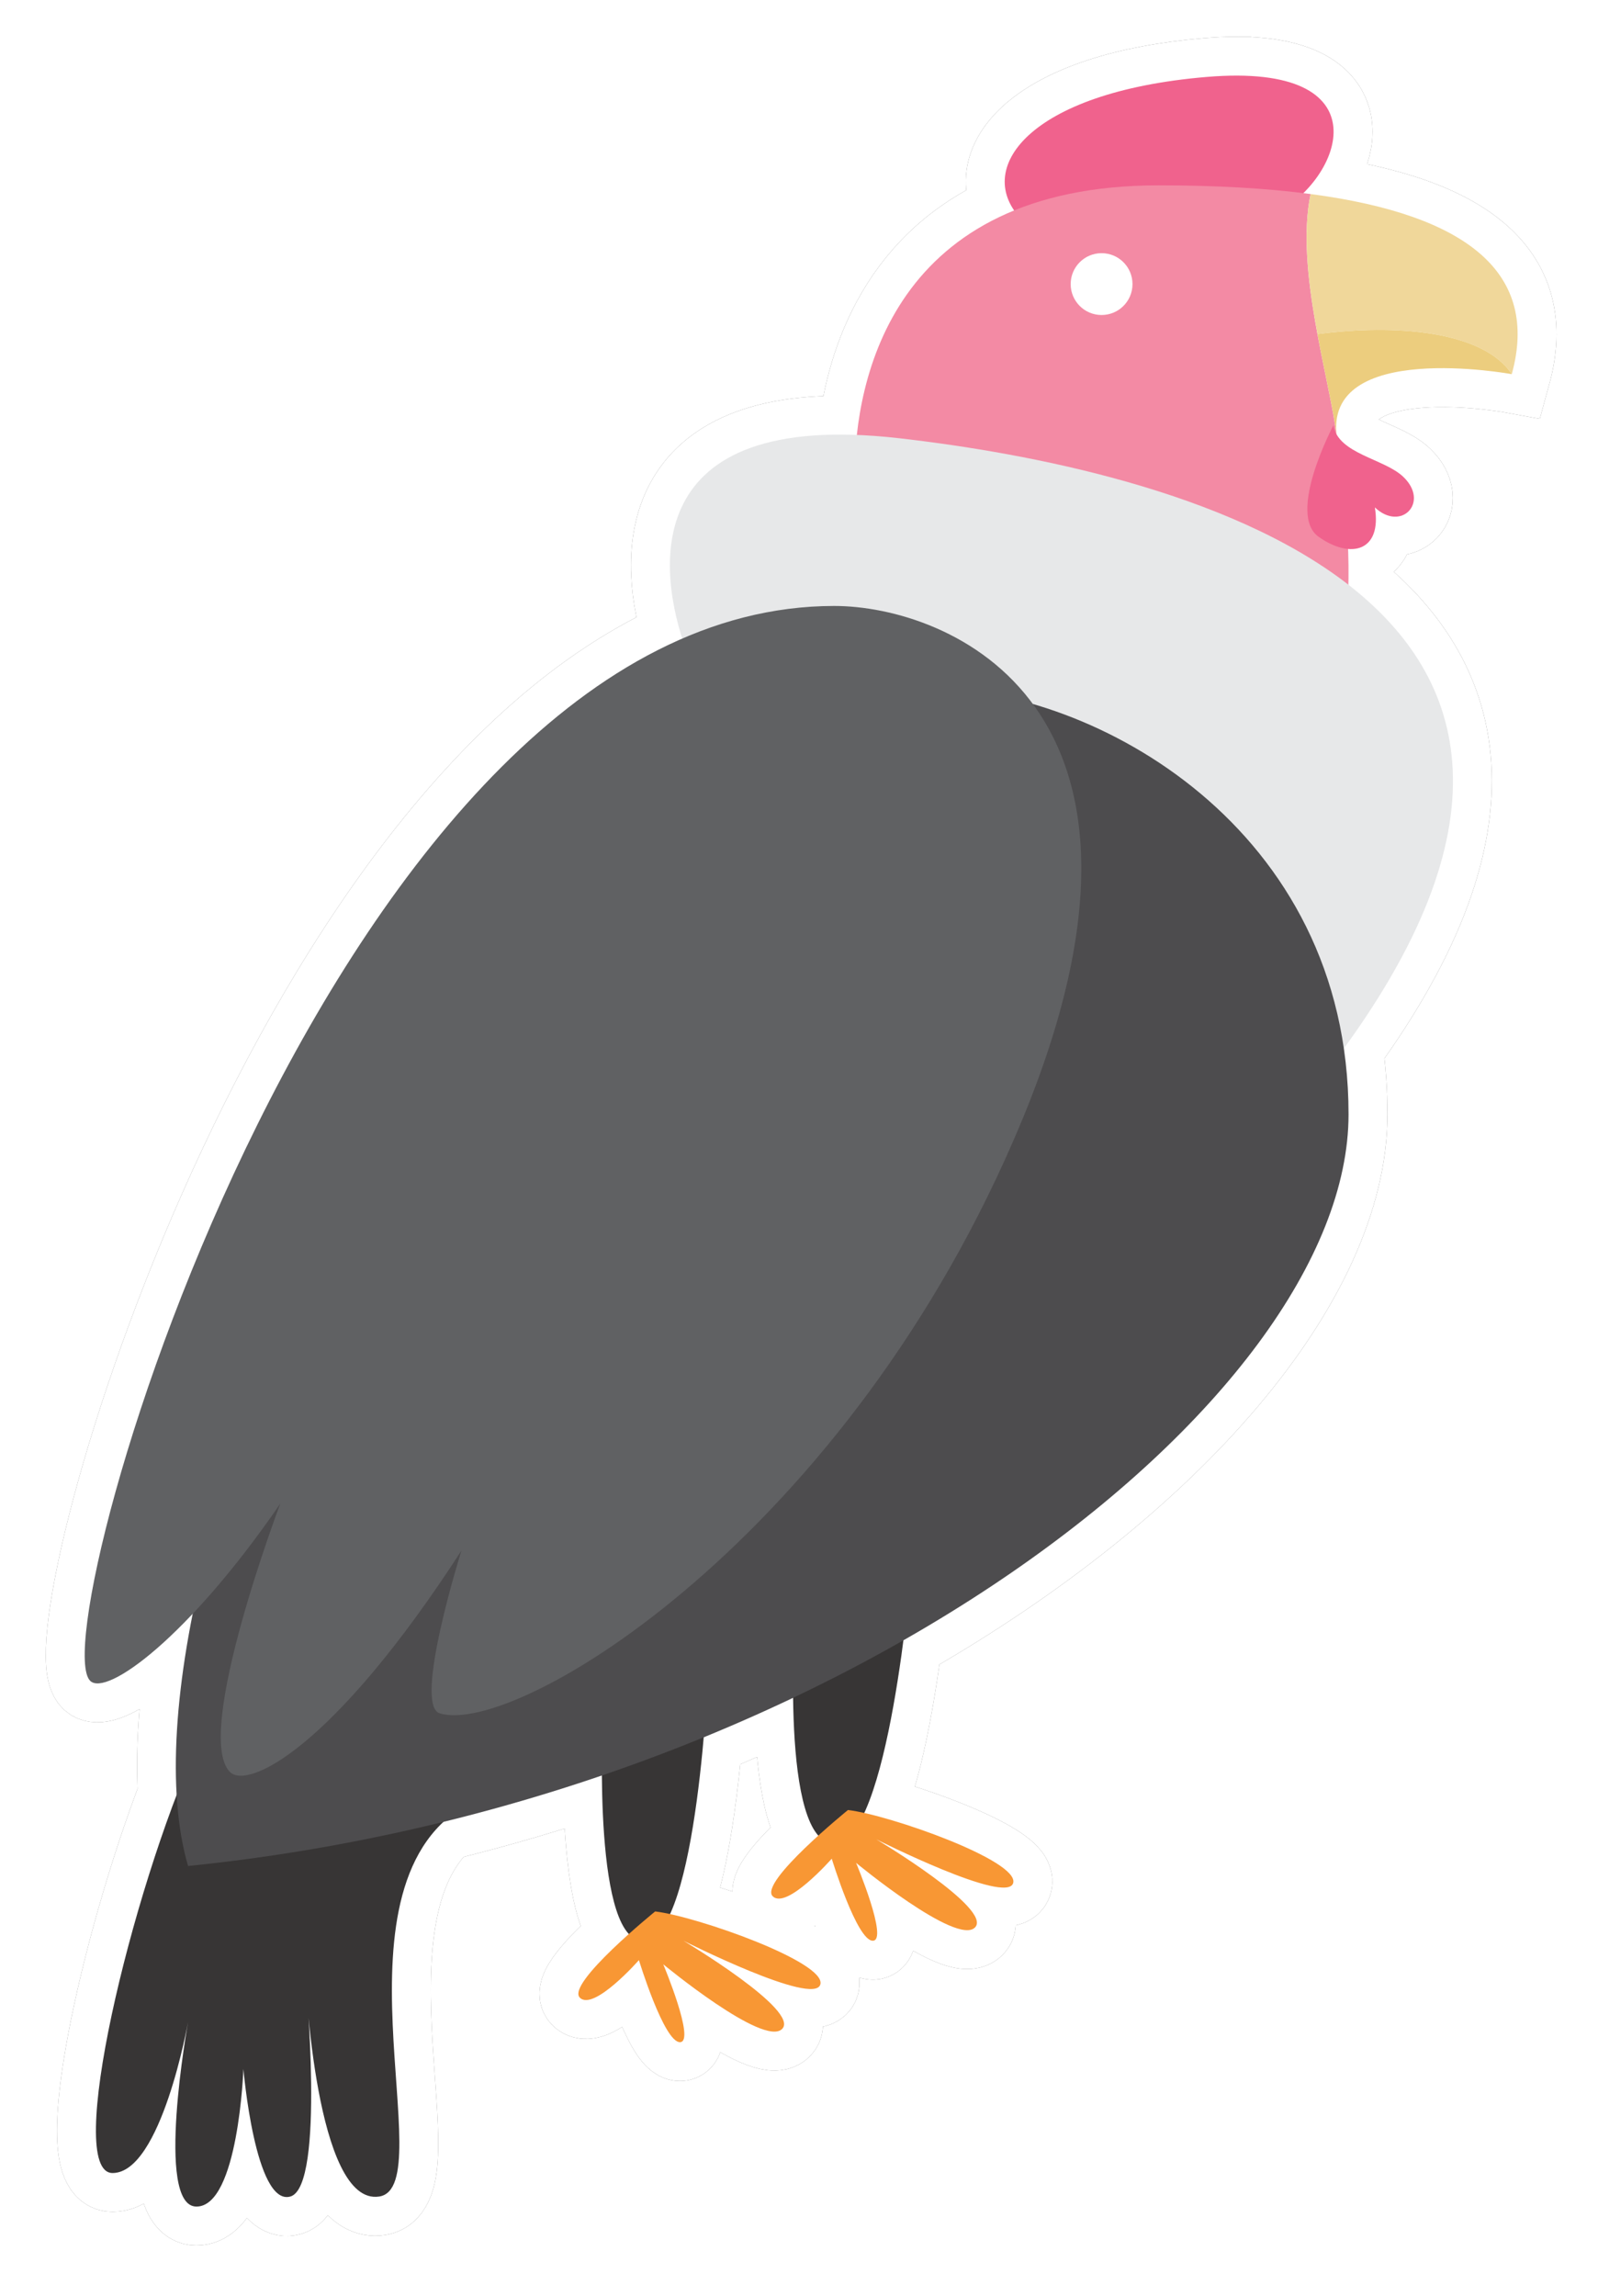 <?xml version="1.0" encoding="UTF-8" standalone="no"?>
<!-- Created with Inkscape (http://www.inkscape.org/) -->

<svg
   xmlns:dc="http://purl.org/dc/elements/1.1/"
   xmlns:cc="http://creativecommons.org/ns#"
   xmlns:rdf="http://www.w3.org/1999/02/22-rdf-syntax-ns#"
   xmlns:svg="http://www.w3.org/2000/svg"
   xmlns="http://www.w3.org/2000/svg"
   xmlns:sodipodi="http://sodipodi.sourceforge.net/DTD/sodipodi-0.dtd"
   xmlns:inkscape="http://www.inkscape.org/namespaces/inkscape"
   version="1.1"
   width="82.302"
   height="118.218"
   id="svg2"
   xml:space="preserve"
   inkscape:version="0.48.4 r9939"
   sodipodi:docname="urubu.svg"><sodipodi:namedview
     pagecolor="#ffffff"
     bordercolor="#666666"
     borderopacity="1"
     objecttolerance="10"
     gridtolerance="10"
     guidetolerance="10"
     inkscape:pageopacity="0"
     inkscape:pageshadow="2"
     inkscape:window-width="640"
     inkscape:window-height="480"
     id="namedview39262" /><defs
     id="defs6"><filter
       color-interpolation-filters="sRGB"
       id="filter6230"><feGaussianBlur
         id="feGaussianBlur6232"
         stdDeviation="3.401" /></filter></defs><g
     transform="matrix(1.25,0,0,-1.25,-207.866,1038)"
     id="g10"><g
       id="g6257"><g
         transform="matrix(0.284,0,0,0.284,142.72,560.994)"
         id="g6238"><g
           id="g6234"><path
             d="m 328.188,52.938 c -1.727,-0.007 -3.591,0.078 -5.625,0.25 -30.465,2.572 -41.129,15.138 -34.906,24.188 -20.704,8.436 -27.028,26.914 -28.531,40.719 -37.589,-1.416 -36.082,23.053 -31.656,36.906 -73.225,31.76 -115.481,180.864 -107.375,188.969 1.939,1.94 9.12,-2.162 18.594,-12.188 -2.431,12.178 -3.437,23.382 -2.875,32.875 -10.525,27.522 -19.587,68.531 -11.656,68.531 8.821,0 13.688,-27.375 13.688,-27.375 0,0 -6.072,33.469 1.531,33.469 7.605,0 8.531,-24.938 8.531,-24.938 0,0 2.114,24.949 8.5,23.125 4.646,-1.328 3.989,-21.68 3.281,-32.75 1.109,11.807 4.319,34.095 12.844,32.75 10.743,-1.697 -7.67,-49.908 11.656,-67.938 9.864,-2.42 19.448,-5.24 28.719,-8.406 0.071,9.818 0.881,24.485 4.906,28.75 -4.552,4.073 -10.51,9.928 -8.906,11.531 2.52,2.521 10.719,-6.812 10.719,-6.812 0,0 4.537,14.875 7.438,14.875 2.899,0 -3.031,-14.125 -3.031,-14.125 0,0 18.221,15.091 21.562,11.75 3.34,-3.34 -17.906,-16 -17.906,-16 0,0 23.71,11.941 24.844,7.906 1.023,-3.633 -17.965,-10.696 -27.25,-12.719 3.378,-7.35 5.17,-21.594 6.094,-32.062 5.551,-2.272 10.963,-4.689 16.219,-7.188 0.118,9.624 1.065,21.015 4.594,24.969 -4.455,4.036 -9.846,9.497 -8.312,11.031 2.52,2.521 10.719,-6.812 10.719,-6.812 0,0 4.537,14.875 7.438,14.875 2.9,0 -3.031,-14.125 -3.031,-14.125 0,0 18.223,15.06 21.562,11.719 3.341,-3.339 -17.906,-16 -17.906,-16 0,0 23.71,11.971 24.844,7.938 1.014,-3.604 -17.671,-10.633 -27.031,-12.719 3.48,-7.514 5.799,-21.107 7.125,-31.281 49.287,-28.102 80.719,-65.182 80.719,-95.375 0,-4.166 -0.283,-8.145 -0.844,-11.969 30.03,-41.275 22.179,-67.486 0.812,-84.062 0.045,-1.988 0.023,-4.147 -0.062,-6.469 3.436,0.3 5.756,-2.155 4.875,-7.531 4.759,4.504 10.009,-0.94 5.125,-5.562 -3.07,-2.907 -9.901,-3.886 -12.062,-7.656 -1.752,-17.095 31.75,-10.938 31.75,-10.938 4.97,-18.059 -7.586,-28.841 -36.469,-32.656 -0.426,-0.056 -0.88,-0.103 -1.312,-0.156 7.976,-7.862 9.709,-21.226 -11.938,-21.312 z m 12.656,25.844 c -0.038,0.503 -0.073,1.018 -0.094,1.531 0.021,-0.516 0.056,-1.025 0.094,-1.531 z m -0.094,5.312 c 0.027,0.838 0.066,1.679 0.125,2.531 -0.059,-0.855 -0.099,-1.691 -0.125,-2.531 z m 0.5,6.625 c 0.099,0.839 0.224,1.659 0.344,2.5 -0.118,-0.832 -0.246,-1.67 -0.344,-2.5 z m 0.844,5.812 c 0.117,0.702 0.25,1.397 0.375,2.094 -0.126,-0.702 -0.257,-1.387 -0.375,-2.094 z m 2.406,12.562 c 0.365,1.799 0.708,3.515 1,5.125 -0.293,-1.611 -0.634,-3.325 -1,-5.125 z"
             transform="matrix(0.8,0,0,-0.8,0,980)"
             id="path6228"
             style="fill:#666666;fill-opacity:1;fill-rule:nonzero;stroke:#666666;stroke-width:14.103;stroke-miterlimit:4;stroke-dasharray:none;filter:url(#filter6230)" /><path
             d="m 328.188,52.938 c -1.727,-0.007 -3.591,0.078 -5.625,0.25 -30.465,2.572 -41.129,15.138 -34.906,24.188 -20.704,8.436 -27.028,26.914 -28.531,40.719 -37.589,-1.416 -36.082,23.053 -31.656,36.906 -73.225,31.76 -115.481,180.864 -107.375,188.969 1.939,1.94 9.12,-2.162 18.594,-12.188 -2.431,12.178 -3.437,23.382 -2.875,32.875 -10.525,27.522 -19.587,68.531 -11.656,68.531 8.821,0 13.688,-27.375 13.688,-27.375 0,0 -6.072,33.469 1.531,33.469 7.605,0 8.531,-24.938 8.531,-24.938 0,0 2.114,24.949 8.5,23.125 4.646,-1.328 3.989,-21.68 3.281,-32.75 1.109,11.807 4.319,34.095 12.844,32.75 10.743,-1.697 -7.67,-49.908 11.656,-67.938 9.864,-2.42 19.448,-5.24 28.719,-8.406 0.071,9.818 0.881,24.485 4.906,28.75 -4.552,4.073 -10.51,9.928 -8.906,11.531 2.52,2.521 10.719,-6.812 10.719,-6.812 0,0 4.537,14.875 7.438,14.875 2.899,0 -3.031,-14.125 -3.031,-14.125 0,0 18.221,15.091 21.562,11.75 3.34,-3.34 -17.906,-16 -17.906,-16 0,0 23.71,11.941 24.844,7.906 1.023,-3.633 -17.965,-10.696 -27.25,-12.719 3.378,-7.35 5.17,-21.594 6.094,-32.062 5.551,-2.272 10.963,-4.689 16.219,-7.188 0.118,9.624 1.065,21.015 4.594,24.969 -4.455,4.036 -9.846,9.497 -8.312,11.031 2.52,2.521 10.719,-6.812 10.719,-6.812 0,0 4.537,14.875 7.438,14.875 2.9,0 -3.031,-14.125 -3.031,-14.125 0,0 18.223,15.06 21.562,11.719 3.341,-3.339 -17.906,-16 -17.906,-16 0,0 23.71,11.971 24.844,7.938 1.014,-3.604 -17.671,-10.633 -27.031,-12.719 3.48,-7.514 5.799,-21.107 7.125,-31.281 49.287,-28.102 80.719,-65.182 80.719,-95.375 0,-4.166 -0.283,-8.145 -0.844,-11.969 30.03,-41.275 22.179,-67.486 0.812,-84.062 0.045,-1.988 0.023,-4.147 -0.062,-6.469 3.436,0.3 5.756,-2.155 4.875,-7.531 4.759,4.504 10.009,-0.94 5.125,-5.562 -3.07,-2.907 -9.901,-3.886 -12.062,-7.656 -1.752,-17.095 31.75,-10.938 31.75,-10.938 4.97,-18.059 -7.586,-28.841 -36.469,-32.656 -0.426,-0.056 -0.88,-0.103 -1.312,-0.156 7.976,-7.862 9.709,-21.226 -11.938,-21.312 z m 12.656,25.844 c -0.038,0.503 -0.073,1.018 -0.094,1.531 0.021,-0.516 0.056,-1.025 0.094,-1.531 z m -0.094,5.312 c 0.027,0.838 0.066,1.679 0.125,2.531 -0.059,-0.855 -0.099,-1.691 -0.125,-2.531 z m 0.5,6.625 c 0.099,0.839 0.224,1.659 0.344,2.5 -0.118,-0.832 -0.246,-1.67 -0.344,-2.5 z m 0.844,5.812 c 0.117,0.702 0.25,1.397 0.375,2.094 -0.126,-0.702 -0.257,-1.387 -0.375,-2.094 z m 2.406,12.562 c 0.365,1.799 0.708,3.515 1,5.125 -0.293,-1.611 -0.634,-3.325 -1,-5.125 z"
             transform="matrix(0.8,0,0,-0.8,0,980)"
             id="path5691"
             style="fill:#ffffff;fill-opacity:1;fill-rule:nonzero;stroke:#ffffff;stroke-width:14.103;stroke-miterlimit:4;stroke-dasharray:none" /></g><path
           d="m 231.332,916.66 c -7.269,7.269 0.676,18.594 26.708,20.792 26.034,2.198 19.778,-14.876 9.805,-19.947 -9.973,-5.072 -36.513,-0.845 -36.513,-0.845"
           id="path24"
           style="fill:#f0628d;fill-opacity:1;fill-rule:nonzero;stroke:none" /><path
           d="m 206.989,879.639 c 0,0 69.307,-30.09 70.66,-24.681 1.352,5.41 1.521,15.722 -0.676,30.091 -1.058,8.727 -6.097,24.538 -3.832,35.421 -6.363,0.841 -13.71,1.26 -22.031,1.26 -38.543,0 -44.121,-28.061 -44.121,-42.091"
           id="path28"
           style="fill:#f38aa4;fill-opacity:1;fill-rule:nonzero;stroke:none" /><path
           d="m 273.141,920.47 c -1.239,-5.954 -0.289,-13.379 0.996,-20.318 11.199,1.483 24.025,0.512 28.193,-5.806 3.976,14.447 -6.083,23.072 -29.189,26.124"
           id="path32"
           style="fill:#f0d79a;fill-opacity:1;fill-rule:nonzero;stroke:none" /><path
           d="m 274.137,900.152 c 1.064,-5.742 2.357,-11.15 2.836,-15.103 -2.197,14.369 25.357,9.297 25.357,9.297 -4.168,6.318 -16.994,7.288 -28.193,5.806"
           id="path36"
           style="fill:#eccd7e;fill-opacity:1;fill-rule:nonzero;stroke:none" /><path
           d="m 247.304,907.408 c 0,-2.477 -2.008,-4.484 -4.485,-4.484 -2.476,0 -4.484,2.007 -4.484,4.484 0,2.477 2.008,4.485 4.484,4.485 2.477,0 4.485,-2.008 4.485,-4.485"
           id="path40"
           style="fill:#ffffff;fill-opacity:1;fill-rule:nonzero;stroke:none" /><path
           d="m 276.445,886.907 c 0.718,-4.144 7.349,-4.804 10.126,-7.434 3.907,-3.698 -0.296,-8.058 -4.103,-4.455 1.032,-6.295 -3.413,-7.589 -8.133,-4.283 -4.72,3.304 2.11,16.172 2.11,16.172"
           id="path44"
           style="fill:#f0628d;fill-opacity:1;fill-rule:nonzero;stroke:none" /><path
           d="m 182.56,854.308 c -4.137,11.284 -7.3,35.11 30.905,30.741 38.206,-4.37 114.588,-22.135 63.012,-90.515 -51.574,-68.38 -93.917,59.774 -93.917,59.774"
           id="path48"
           style="fill:#e7e8e9;fill-opacity:1;fill-rule:nonzero;stroke:none" /><path
           d="m 170.435,698.496 c 0,0 -1.492,-32.405 6.183,-31.339 7.675,1.066 9.167,39.653 9.167,39.653 l -15.35,-8.314 z"
           id="path52"
           style="fill:#373535;fill-opacity:1;fill-rule:nonzero;stroke:none" /><path
           d="m 198.364,714.271 c 0,0 -2.311,-33.044 5.667,-33.044 7.976,0 11.174,39.866 11.174,39.866 l -16.841,-6.822 z"
           id="path56"
           style="fill:#373535;fill-opacity:1;fill-rule:nonzero;stroke:none" /><path
           d="m 111.503,695.25 c -9.49,-21.172 -19.224,-61.811 -12.167,-61.811 7.057,0 10.951,21.902 10.951,21.902 0,0 -4.867,-26.768 1.216,-26.768 6.084,0 6.814,19.954 6.814,19.954 0,0 1.704,-19.954 6.813,-18.495 5.111,1.461 2.191,31.88 2.191,31.88 0,0 1.46,-33.339 10.707,-31.88 9.247,1.461 -8.517,45.993 13.384,57.187 21.902,11.194 -39.909,8.031 -39.909,8.031"
           id="path60"
           style="fill:#373535;fill-opacity:1;fill-rule:nonzero;stroke:none" /><path
           d="m 217.846,848.8 c 23.848,0 60.803,-20.197 60.803,-61.81 0,-41.612 -74.618,-99.528 -168.362,-109.019 -12.654,43.316 44.288,170.829 107.559,170.829"
           id="path64"
           style="fill:#4d4c4e;fill-opacity:1;fill-rule:nonzero;stroke:none" /><path
           d="m 204.031,860.725 c 16.492,0 52.263,-14.357 27.199,-74.708 -25.065,-60.35 -73.338,-89.371 -84.441,-85.901 -3.893,1.216 3.163,23.605 3.163,23.605 -18.636,-28.801 -31.026,-34.677 -33.581,-32.122 -5.401,5.4 7.3,38.936 7.3,38.936 -13.363,-19.472 -25.246,-28.048 -27.588,-25.705 -7.26,7.259 35.972,155.895 107.948,155.895"
           id="path68"
           style="fill:#606163;fill-opacity:1;fill-rule:nonzero;stroke:none" /><path
           d="m 178.052,671.378 c 6.016,-0.706 24.875,-7.361 23.966,-10.588 -0.907,-3.228 -19.866,6.341 -19.866,6.341 0,0 16.992,-10.124 14.32,-12.796 -2.673,-2.673 -17.245,9.379 -17.245,9.379 0,0 4.74,-11.295 2.421,-11.295 -2.32,0 -5.951,11.899 -5.951,11.899 0,0 -6.556,-7.462 -8.572,-5.445 -2.017,2.017 10.927,12.505 10.927,12.505"
           id="path72"
           style="fill:#f89734;fill-opacity:1;fill-rule:nonzero;stroke:none" /><path
           d="m 206.028,686.09 c 6.015,-0.706 24.874,-7.362 23.966,-10.589 -0.907,-3.227 -19.867,6.341 -19.867,6.341 0,0 16.993,-10.124 14.32,-12.795 -2.672,-2.673 -17.245,9.378 -17.245,9.378 0,0 4.741,-11.294 2.421,-11.294 -2.32,0 -5.95,11.899 -5.95,11.899 0,0 -6.556,-7.462 -8.572,-5.445 -2.017,2.017 10.927,12.505 10.927,12.505"
           id="path76"
           style="fill:#f89734;fill-opacity:1;fill-rule:nonzero;stroke:none" /></g></g></g></svg>